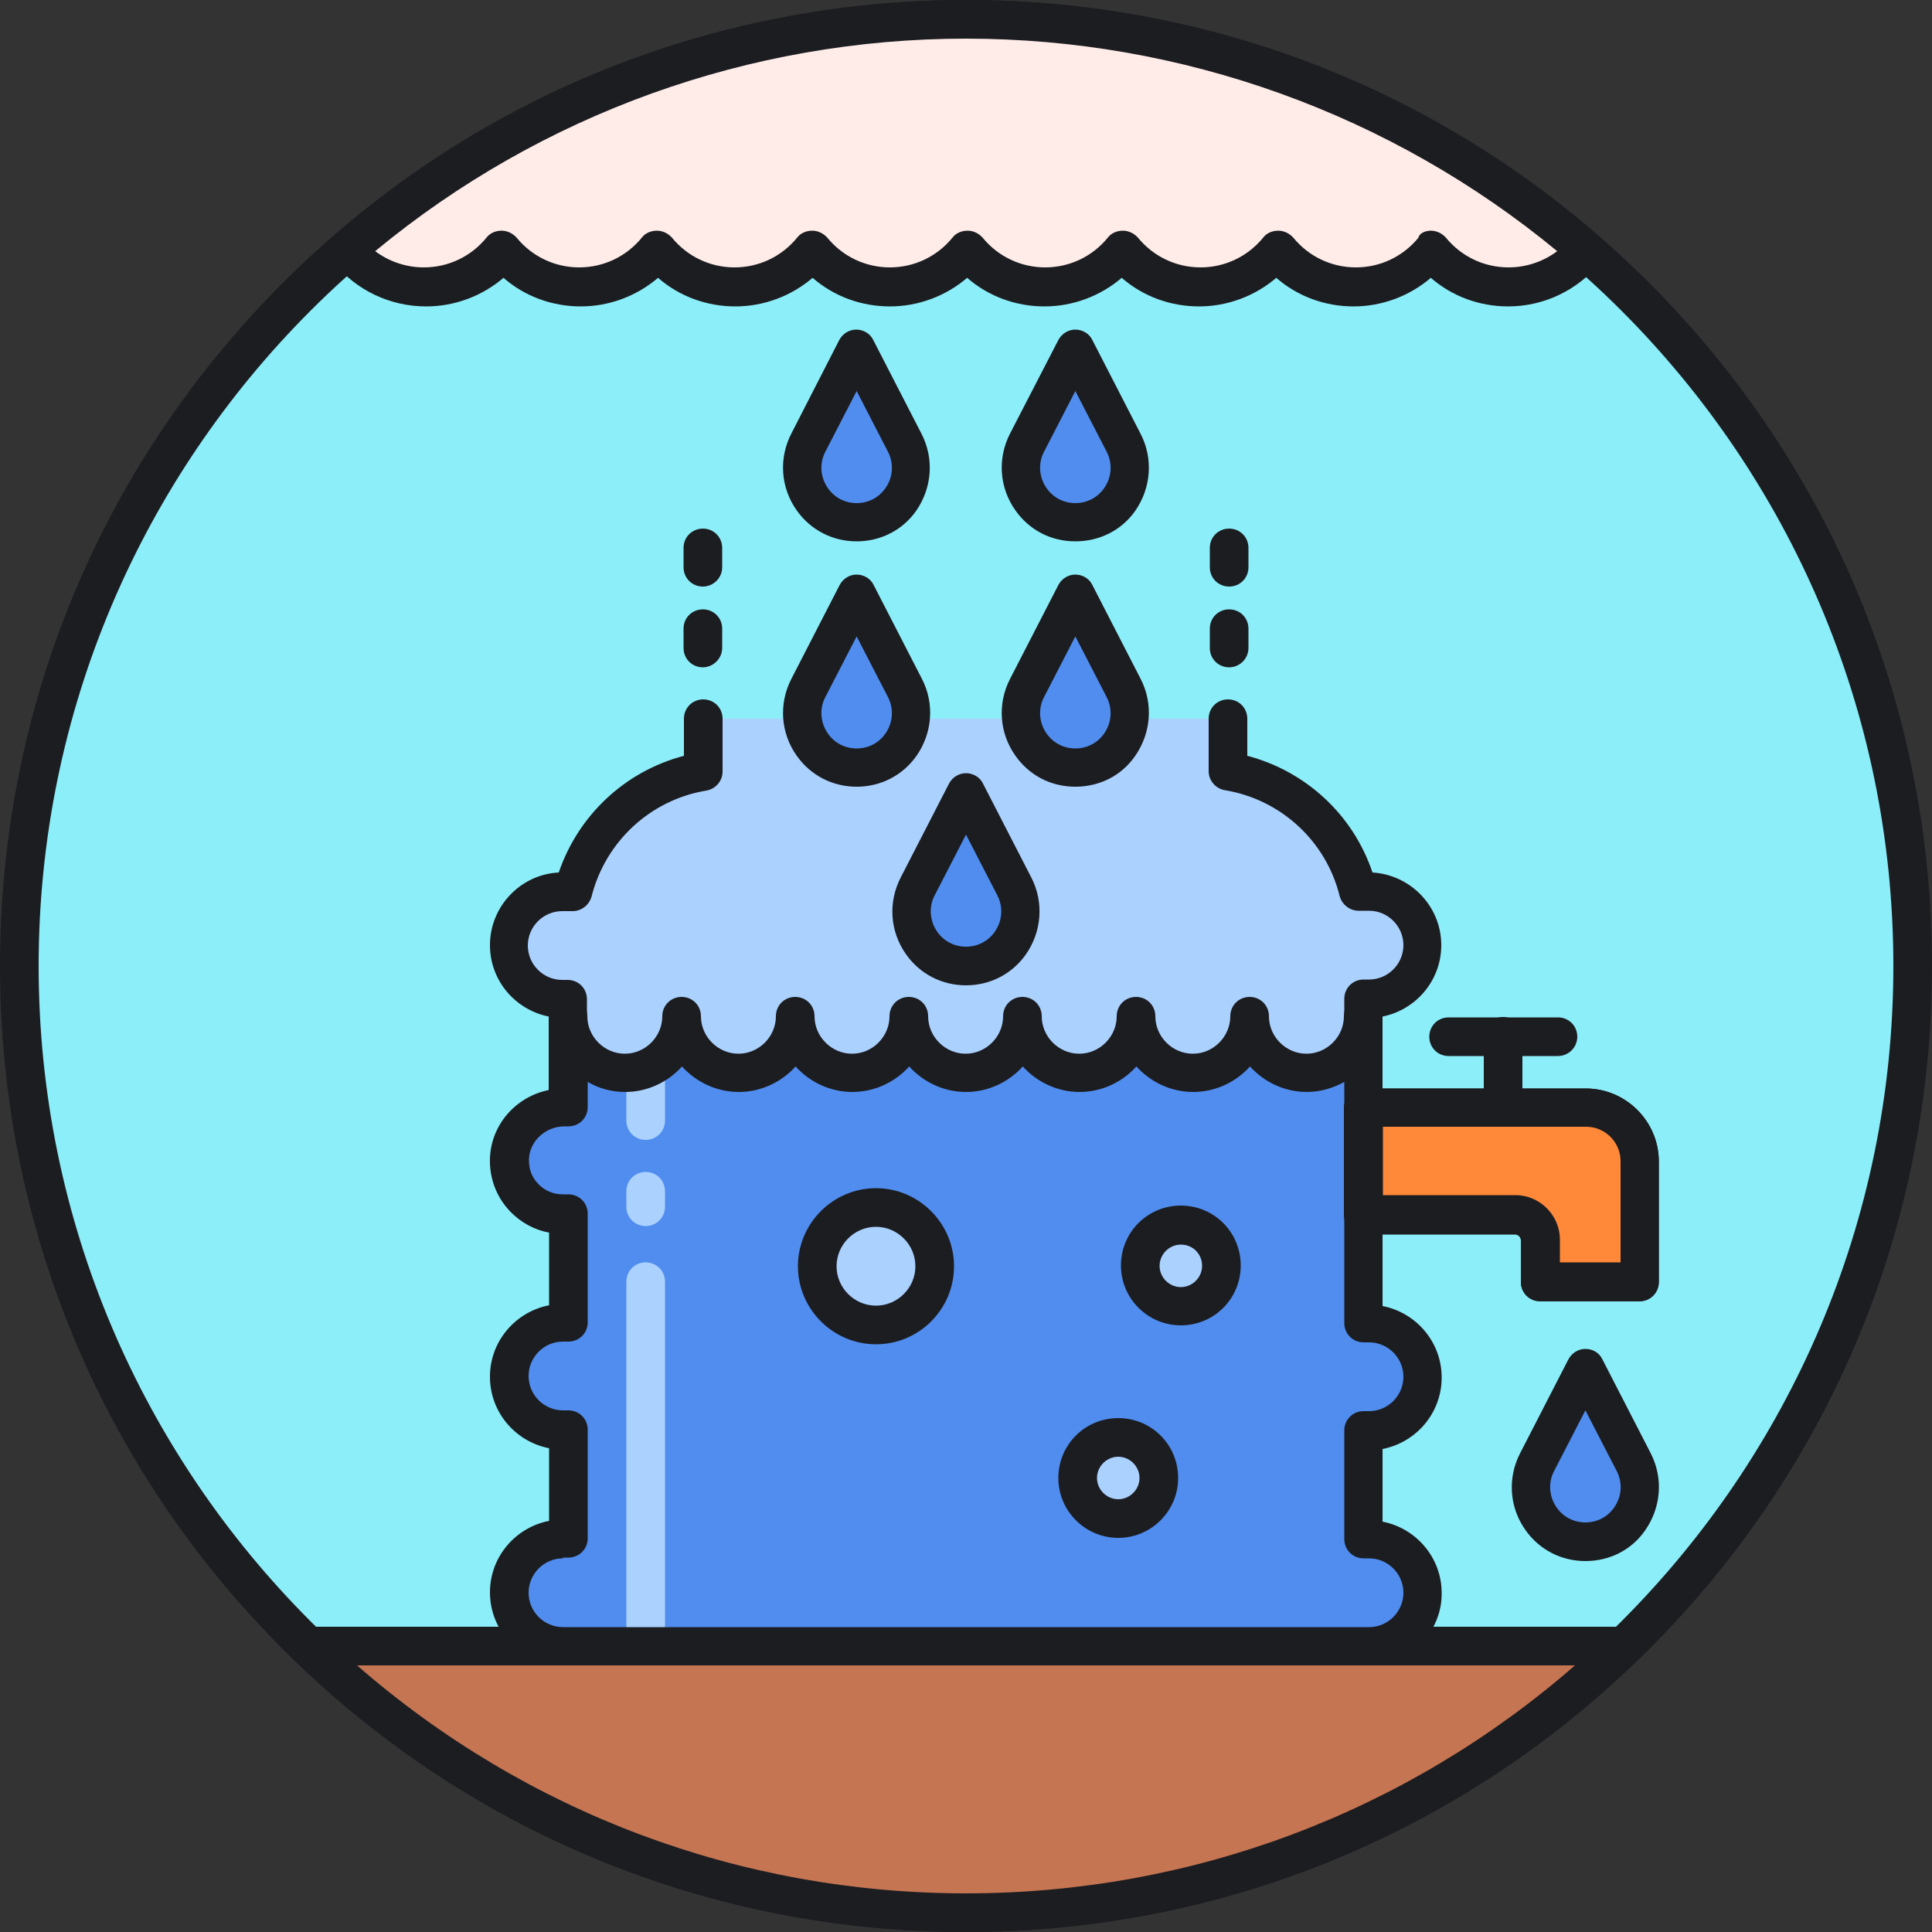 <svg xmlns="http://www.w3.org/2000/svg" viewBox="0 0 1024 1024" version="1.1"><rect x="0" y="0" width="1024" height="1024" fill="#333333" stroke="none"/><path d="M512 512m-501.76 0a501.76 501.76 0 1 0 1003.52 0 501.76 501.76 0 1 0-1003.52 0Z" fill="#8CEEF9" p-id="16034"></path><path d="M512 1024c-136.806 0-265.421-53.248-362.086-149.914C53.248 777.421 0 648.806 0 512S53.248 246.579 149.914 149.914C246.579 53.248 375.194 0 512 0s265.421 53.248 362.086 149.914C970.752 246.579 1024 375.194 1024 512s-53.248 265.421-149.914 362.086C777.421 970.752 648.806 1024 512 1024z m0-1003.52C241.05 20.48 20.48 241.05 20.48 512s220.57 491.52 491.52 491.52 491.52-220.57 491.52-491.52S782.95 20.48 512 20.48z" fill="#1C1D21" p-id="16035"></path><path d="M163.021 872.448c90.317 87.45 213.402 141.312 348.979 141.312s258.662-53.862 348.979-141.312H163.021z" fill="#C67552" p-id="16036"></path><path d="M512 1024c-133.734 0-260.096-51.2-356.147-144.179-3.072-2.867-3.891-7.373-2.458-11.264 1.638-3.891 5.325-6.349 9.421-6.349h697.958c4.096 0 7.987 2.458 9.421 6.349 1.638 3.891 0.614 8.397-2.458 11.264C772.096 972.8 645.734 1024 512 1024zM189.235 882.688c89.498 78.029 203.162 120.832 322.765 120.832 119.603 0 233.267-42.803 322.765-120.832H189.235z" fill="#1C1D21" p-id="16037"></path><path d="M372.736 380.928v28.058c-33.792 5.53-60.826 30.925-69.018 63.693h-5.53c-15.77 0-28.467 12.698-28.467 28.467s12.698 28.467 28.467 28.467h2.867v57.549h-2.867c-15.77 0-28.467 12.698-28.467 28.467s12.698 28.467 28.467 28.467h2.867v57.549h-2.867c-15.77 0-28.467 12.698-28.467 28.467s12.698 28.467 28.467 28.467h2.867v57.549h-2.867c-15.77 0-28.467 12.698-28.467 28.467s12.698 28.467 28.467 28.467H725.402c15.77 0 28.467-12.698 28.467-28.467s-12.698-28.467-28.467-28.467h-2.867v-57.549h2.867c15.77 0 28.467-12.698 28.467-28.467s-12.698-28.467-28.467-28.467h-2.867v-57.549h2.867c15.77 0 28.467-12.698 28.467-28.467s-12.698-28.467-28.467-28.467h-2.867v-57.549h2.867c15.77 0 28.467-12.698 28.467-28.467s-12.698-28.467-28.467-28.467h-5.53c-8.192-32.768-35.226-58.163-69.018-63.693V380.928" fill="#ABD1FF" p-id="16038"></path><path d="M722.739 565.862c-5.734 0-10.24-4.506-10.24-10.24v-26.214c0-5.734 4.506-10.24 10.24-10.24h2.867c10.035 0 18.227-8.192 18.227-18.227s-8.192-18.227-18.227-18.227h-5.53c-4.71 0-8.806-3.277-10.035-7.782-7.168-29.082-31.13-51.2-60.826-56.115-4.915-0.819-8.602-5.12-8.602-10.035V380.928c0-5.734 4.506-10.24 10.24-10.24s10.24 4.506 10.24 10.24v19.661c31.13 8.192 56.115 31.334 66.355 61.85 20.275 1.229 36.454 18.022 36.454 38.502 0 18.842-13.517 34.406-31.334 37.888v16.794c0.41 5.734-4.096 10.24-9.83 10.24zM301.261 565.862c-5.734 0-10.24-4.506-10.24-10.24v-16.794c-17.818-3.482-31.334-19.046-31.334-37.888 0-20.48 16.179-37.478 36.454-38.502 10.445-30.515 35.226-53.658 66.355-61.85V380.928c0-5.734 4.506-10.24 10.24-10.24s10.24 4.506 10.24 10.24v28.058c0 4.915-3.686 9.216-8.602 10.035-29.696 4.915-53.453 27.034-60.826 56.115-1.229 4.506-5.325 7.782-10.035 7.782h-5.53c-10.035 0-18.227 8.192-18.227 18.227s8.192 18.227 18.227 18.227h2.867c5.734 0 10.24 4.506 10.24 10.24v26.214c0.41 5.53-4.096 10.035-9.83 10.035z" fill="#1C1D21" p-id="16039"></path><path d="M512 10.24C386.458 10.24 271.565 56.32 183.706 132.71c9.626 11.878 24.576 19.456 40.96 19.456 16.589 0 31.334-7.578 40.96-19.456 9.626 11.878 24.576 19.456 40.96 19.456s31.334-7.578 40.96-19.456c9.626 11.878 24.576 19.456 40.96 19.456 16.589 0 31.334-7.578 40.96-19.456 9.626 11.878 24.576 19.456 40.96 19.456s31.334-7.578 40.96-19.456c9.626 11.878 24.576 19.456 40.96 19.456 16.589 0 31.334-7.578 40.96-19.456 9.626 11.878 24.576 19.456 40.96 19.456s31.334-7.578 40.96-19.456c9.626 11.878 24.576 19.456 40.96 19.456 16.589 0 31.334-7.578 40.96-19.456 9.626 11.878 24.576 19.456 40.96 19.456 16.589 0 31.334-7.578 40.96-19.456C752.435 56.32 637.542 10.24 512 10.24z" fill="#FFECE9" p-id="16040"></path><path d="M799.334 162.406c-15.155 0-29.696-5.325-40.96-15.155-11.264 9.626-25.805 15.155-40.96 15.155s-29.696-5.325-40.96-15.155c-11.264 9.626-25.805 15.155-40.96 15.155s-29.696-5.325-40.96-15.155c-11.264 9.626-25.805 15.155-40.96 15.155s-29.696-5.325-40.96-15.155c-11.264 9.626-25.805 15.155-40.96 15.155s-29.696-5.325-40.96-15.155c-11.264 9.626-25.805 15.155-40.96 15.155s-29.696-5.325-40.96-15.155c-11.264 9.626-25.805 15.155-40.96 15.155s-29.696-5.325-40.96-15.155c-11.264 9.626-25.805 15.155-40.96 15.155-19.046 0-36.864-8.397-48.947-23.142-3.482-4.301-3.072-10.65 1.229-14.131C269.926 44.442 388.915 0 512 0c123.085 0 242.074 44.442 335.053 124.928 4.096 3.686 4.71 10.035 1.229 14.131-12.083 14.746-29.901 23.347-48.947 23.347z m-40.96-40.141c3.072 0 5.939 1.434 7.987 3.686 8.192 10.035 20.275 15.77 33.178 15.77 9.421 0 18.432-3.072 25.805-8.602-88.064-72.704-198.861-112.64-313.344-112.64-114.483 0-225.28 39.936-313.139 112.64 7.373 5.53 16.384 8.602 25.805 8.602 12.902 0 24.986-5.734 33.178-15.77 1.843-2.458 4.915-3.686 7.987-3.686s5.939 1.434 7.987 3.686c8.192 10.035 20.275 15.77 33.178 15.77 12.902 0 24.986-5.734 33.178-15.77 1.843-2.458 4.915-3.686 7.987-3.686s5.939 1.434 7.987 3.686c8.192 10.035 20.275 15.77 33.178 15.77s24.986-5.734 33.178-15.77c1.843-2.458 4.915-3.686 7.987-3.686s5.939 1.434 7.987 3.686c8.192 10.035 20.275 15.77 33.178 15.77 12.902 0 24.986-5.734 33.178-15.77 1.843-2.458 4.915-3.686 7.987-3.686s5.939 1.434 7.987 3.686c8.192 10.035 20.275 15.77 33.178 15.77s24.986-5.734 33.178-15.77c1.843-2.458 4.915-3.686 7.987-3.686s5.939 1.434 7.987 3.686c8.192 10.035 20.275 15.77 33.178 15.77 12.902 0 24.986-5.734 33.178-15.77 1.843-2.458 4.915-3.686 7.987-3.686s5.939 1.434 7.987 3.686c8.192 10.035 20.275 15.77 33.178 15.77s24.986-5.734 33.178-15.77c0.41-2.253 3.482-3.686 6.554-3.686z" fill="#1C1D21" p-id="16041"></path><path d="M454.042 184.934l-25.6 49.766c-4.915 9.626-4.096 21.299 2.253 30.106 11.469 16.179 35.43 16.179 47.104 0 6.349-8.806 7.168-20.48 2.253-30.106l-26.01-49.766z" fill="#508DEF" p-id="16042"></path><path d="M454.042 286.925c-12.698 0-24.371-5.939-31.744-16.384-8.602-12.083-9.626-27.648-2.867-40.755L444.826 180.224c1.843-3.482 5.325-5.53 9.011-5.53s7.373 2.048 9.011 5.53l25.6 49.766c6.758 13.107 5.53 28.672-2.867 40.755-7.168 10.24-18.842 16.179-31.539 16.179z m0-79.667l-16.589 32.154c-3.277 6.144-2.662 13.722 1.434 19.456 3.482 4.915 9.011 7.782 15.155 7.782s11.674-2.867 15.155-7.782c4.096-5.734 4.71-13.107 1.434-19.456l-16.589-32.154z" fill="#1C1D21" p-id="16043"></path><path d="M569.958 184.934l-25.6 49.766c-4.915 9.626-4.096 21.299 2.253 30.106 11.469 16.179 35.43 16.179 47.104 0 6.349-8.806 7.168-20.48 2.253-30.106l-26.01-49.766z" fill="#508DEF" p-id="16044"></path><path d="M569.958 286.925c-12.902 0-24.371-5.939-31.744-16.384-8.602-12.083-9.626-27.648-2.867-40.755L560.947 180.224c1.843-3.482 5.325-5.53 9.011-5.53s7.373 2.048 9.011 5.53l25.6 49.766c6.758 13.107 5.53 28.672-2.867 40.755-7.168 10.24-18.842 16.179-31.744 16.179z m0-79.667l-16.589 32.154c-3.277 6.144-2.662 13.722 1.434 19.456 3.482 4.915 9.011 7.782 15.155 7.782s11.674-2.867 15.155-7.782c4.096-5.734 4.71-13.107 1.434-19.456l-16.589-32.154z" fill="#1C1D21" p-id="16045"></path><path d="M454.042 314.982l-25.6 49.766c-4.915 9.626-4.096 21.299 2.253 30.106 11.469 16.179 35.43 16.179 47.104 0 6.349-8.806 7.168-20.48 2.253-30.106l-26.01-49.766z" fill="#508DEF" p-id="16046"></path><path d="M454.042 416.973c-12.698 0-24.371-5.939-31.744-16.384-8.602-12.083-9.626-27.648-2.867-40.755l25.6-49.766c1.843-3.482 5.325-5.53 9.011-5.53s7.373 2.048 9.011 5.53l25.6 49.766c6.758 13.107 5.53 28.672-2.867 40.755-7.373 10.445-19.046 16.384-31.744 16.384z m0-79.667l-16.589 32.154c-3.277 6.144-2.662 13.722 1.434 19.456 3.482 4.915 9.011 7.782 15.155 7.782s11.674-2.867 15.155-7.782c4.096-5.734 4.71-13.107 1.434-19.456l-16.589-32.154z" fill="#1C1D21" p-id="16047"></path><path d="M569.958 314.982l-25.6 49.766c-4.915 9.626-4.096 21.299 2.253 30.106 11.469 16.179 35.43 16.179 47.104 0 6.349-8.806 7.168-20.48 2.253-30.106l-26.01-49.766z" fill="#508DEF" p-id="16048"></path><path d="M569.958 416.973c-12.902 0-24.371-5.939-31.744-16.384-8.602-12.083-9.626-27.648-2.867-40.755l25.6-49.766c1.843-3.482 5.325-5.53 9.011-5.53s7.373 2.048 9.011 5.53l25.6 49.766c6.758 13.107 5.53 28.672-2.867 40.755-7.168 10.445-18.842 16.384-31.744 16.384z m0-79.667l-16.589 32.154c-3.277 6.144-2.662 13.722 1.434 19.456 3.482 4.915 9.011 7.782 15.155 7.782s11.674-2.867 15.155-7.782c4.096-5.734 4.71-13.107 1.434-19.456l-16.589-32.154z" fill="#1C1D21" p-id="16049"></path><path d="M512 420.045l-25.6 49.766c-4.915 9.626-4.096 21.299 2.253 30.106 11.469 16.179 35.43 16.179 47.104 0 6.349-8.806 7.168-20.48 2.253-30.106L512 420.045z" fill="#508DEF" p-id="16050"></path><path d="M512 522.24c-12.698 0-24.371-5.939-31.744-16.384-8.602-12.083-9.626-27.648-2.867-40.755l25.6-49.766c1.843-3.482 5.325-5.53 9.011-5.53s7.373 2.048 9.011 5.53l25.6 49.766c6.758 13.107 5.53 28.672-2.867 40.755-7.373 10.445-19.046 16.384-31.744 16.384z m0-79.872l-16.589 32.154c-3.277 6.144-2.662 13.722 1.434 19.456 3.482 4.915 9.011 7.782 15.155 7.782s11.674-2.867 15.155-7.782c4.096-5.734 4.71-13.107 1.434-19.456L512 442.368z" fill="#1C1D21" p-id="16051"></path><path d="M840.294 725.197l-25.6 49.766c-4.915 9.626-4.096 21.299 2.253 30.106 11.469 16.179 35.43 16.179 47.104 0 6.349-8.806 7.168-20.48 2.253-30.106l-26.01-49.766z" fill="#508DEF" p-id="16052"></path><path d="M840.294 827.392c-12.698 0-24.371-5.939-31.744-16.384-8.602-12.083-9.626-27.648-2.867-40.755l25.6-49.766c1.843-3.482 5.325-5.53 9.011-5.53 3.891 0 7.373 2.048 9.011 5.53l25.6 49.766c6.758 13.107 5.53 28.672-2.867 40.755-7.168 10.445-18.842 16.384-31.744 16.384z m0-79.872l-16.589 32.154c-3.277 6.144-2.662 13.722 1.434 19.456 3.482 4.915 9.011 7.782 15.155 7.782s11.674-2.867 15.155-7.782c4.096-5.734 4.71-13.107 1.434-19.456l-16.589-32.154z" fill="#1C1D21" p-id="16053"></path><path d="M840.704 586.957H722.739V538.624c0 16.589-13.517 30.106-30.106 30.106s-30.106-13.517-30.106-30.106c0 16.589-13.517 30.106-30.106 30.106s-30.106-13.517-30.106-30.106c0 16.589-13.517 30.106-30.106 30.106s-30.106-13.517-30.106-30.106c0 16.589-13.517 30.106-30.106 30.106s-30.106-13.517-30.106-30.106c0 16.589-13.517 30.106-30.106 30.106s-30.106-13.517-30.106-30.106c0 16.589-13.517 30.106-30.106 30.106s-30.106-13.517-30.106-30.106c0 16.589-13.517 30.106-30.106 30.106s-30.106-13.517-30.106-30.106v48.538h-2.048c-15.36 0-28.467 11.674-29.082 27.034-0.819 16.384 12.288 29.696 28.262 29.696h2.867v57.549h-2.867c-15.77 0-28.467 12.698-28.467 28.467s12.698 28.467 28.467 28.467h2.867v57.549h-2.867c-15.77 0-28.467 12.698-28.467 28.467s12.698 28.467 28.467 28.467H725.606c15.77 0 28.467-12.698 28.467-28.467s-12.698-28.467-28.467-28.467h-2.867v-57.549h2.867c15.77 0 28.467-12.698 28.467-28.467s-12.698-28.467-28.467-28.467h-2.867v-57.549h80.486c7.373 0 13.312 5.939 13.312 13.312v22.118h52.634v-63.898c-0.205-15.77-12.902-28.467-28.467-28.467z" fill="#508DEF" p-id="16054"></path><path d="M342.221 604.16c-5.734 0-10.24-4.506-10.24-10.24v-26.624c0-5.734 4.506-10.24 10.24-10.24s10.24 4.506 10.24 10.24v26.624c0 5.734-4.506 10.24-10.24 10.24zM342.221 649.83c-5.734 0-10.24-4.506-10.24-10.24v-8.192c0-5.734 4.506-10.24 10.24-10.24s10.24 4.506 10.24 10.24v8.192c0 5.734-4.506 10.24-10.24 10.24zM342.221 882.688c-5.734 0-10.24-4.506-10.24-10.24v-193.126c0-5.734 4.506-10.24 10.24-10.24s10.24 4.506 10.24 10.24V872.448c0 5.734-4.506 10.24-10.24 10.24z" fill="#ABD1FF" p-id="16055"></path><path d="M725.606 882.688H298.394c-21.299 0-38.707-17.408-38.707-38.707 0-18.842 13.517-34.406 31.334-37.888v-38.502c-17.818-3.482-31.334-19.046-31.334-37.888s13.517-34.406 31.334-37.888V653.312c-7.782-1.434-14.95-5.325-20.685-11.264-7.373-7.782-11.059-17.818-10.65-28.467 0.819-17.818 13.926-32.358 31.13-35.84V538.624c0-5.734 4.506-10.24 10.24-10.24s10.24 4.506 10.24 10.24c0 10.854 9.011 19.866 19.866 19.866s19.866-9.011 19.866-19.866c0-5.734 4.506-10.24 10.24-10.24s10.24 4.506 10.24 10.24c0 10.854 9.011 19.866 19.866 19.866 10.854 0 19.866-9.011 19.866-19.866 0-5.734 4.506-10.24 10.24-10.24s10.24 4.506 10.24 10.24c0 10.854 9.011 19.866 19.866 19.866 10.854 0 19.866-9.011 19.866-19.866 0-5.734 4.506-10.24 10.24-10.24s10.24 4.506 10.24 10.24c0 10.854 9.011 19.866 19.866 19.866s19.866-9.011 19.866-19.866c0-5.734 4.506-10.24 10.24-10.24s10.24 4.506 10.24 10.24c0 10.854 9.011 19.866 19.866 19.866 10.854 0 19.866-9.011 19.866-19.866 0-5.734 4.506-10.24 10.24-10.24s10.24 4.506 10.24 10.24c0 10.854 9.011 19.866 19.866 19.866 10.854 0 19.866-9.011 19.866-19.866 0-5.734 4.506-10.24 10.24-10.24s10.24 4.506 10.24 10.24c0 10.854 9.011 19.866 19.866 19.866 10.854 0 19.866-9.011 19.866-19.866 0-5.734 4.506-10.24 10.24-10.24s10.24 4.506 10.24 10.24v38.298h107.725c21.299 0 38.707 17.408 38.707 38.707v63.898c0 5.734-4.506 10.24-10.24 10.24h-52.634c-5.734 0-10.24-4.506-10.24-10.24V657.408c0-1.638-1.434-3.072-3.072-3.072h-70.246V692.224c17.818 3.482 31.334 19.046 31.334 37.888s-13.517 34.406-31.334 37.888v38.502c17.818 3.482 31.334 19.046 31.334 37.888 0.205 20.89-17.203 38.298-38.502 38.298z m-427.213-56.73c-10.035 0-18.227 8.192-18.227 18.227s8.192 18.227 18.227 18.227h427.213c10.035 0 18.227-8.192 18.227-18.227s-8.192-18.227-18.227-18.227h-2.867c-5.734 0-10.24-4.506-10.24-10.24v-57.549c0-5.734 4.506-10.24 10.24-10.24h2.867c10.035 0 18.227-8.192 18.227-18.227s-8.192-18.227-18.227-18.227h-2.867c-5.734 0-10.24-4.506-10.24-10.24v-57.549c0-5.734 4.506-10.24 10.24-10.24h80.486c12.902 0 23.552 10.65 23.552 23.552v11.878h32.154v-53.658c0-10.035-8.192-18.227-18.227-18.227h-117.965c-5.734 0-10.24-4.506-10.24-10.24V573.44c-5.939 3.277-12.698 5.325-19.866 5.325-11.878 0-22.733-5.325-30.106-13.517-7.373 8.192-18.227 13.517-30.106 13.517s-22.733-5.325-30.106-13.517c-7.373 8.192-18.227 13.517-30.106 13.517s-22.733-5.325-30.106-13.517c-7.373 8.192-18.227 13.517-30.106 13.517s-22.733-5.325-30.106-13.517c-7.373 8.192-18.227 13.517-30.106 13.517s-22.733-5.325-30.106-13.517c-7.373 8.192-18.227 13.517-30.106 13.517s-22.733-5.325-30.106-13.517c-7.373 8.192-18.227 13.517-30.106 13.517-7.168 0-13.926-1.843-19.866-5.325v13.312c0 5.734-4.506 10.24-10.24 10.24h-2.048c-10.035 0-18.432 7.782-18.842 17.203-0.205 5.12 1.434 9.83 4.915 13.312 3.482 3.686 8.192 5.53 13.107 5.53h2.867c5.734 0 10.24 4.506 10.24 10.24v57.549c0 5.734-4.506 10.24-10.24 10.24h-2.867c-10.035 0-18.227 8.192-18.227 18.227s8.192 18.227 18.227 18.227h2.867c5.734 0 10.24 4.506 10.24 10.24v57.549c0 5.734-4.506 10.24-10.24 10.24h-2.867z" fill="#1C1D21" p-id="16056"></path><path d="M722.739 643.686h80.486c7.373 0 13.312 5.939 13.312 13.312v22.118h52.634v-63.898c0-15.77-12.698-28.467-28.467-28.467H722.739v56.934z" fill="#FF8939" p-id="16057"></path><path d="M868.966 689.562h-52.634c-5.734 0-10.24-4.506-10.24-10.24v-22.118c0-1.638-1.434-3.072-3.072-3.072h-80.486c-5.734 0-10.24-4.506-10.24-10.24v-56.73c0-5.734 4.506-10.24 10.24-10.24h117.965c21.299 0 38.707 17.408 38.707 38.707v63.898c0 5.325-4.506 10.035-10.24 10.035z m-42.189-20.48h32.154v-53.658c0-10.035-8.192-18.227-18.227-18.227h-107.725v36.25h70.246c12.902 0 23.552 10.65 23.552 23.552v12.083z" fill="#1C1D21" p-id="16058"></path><path d="M796.672 597.197c-5.734 0-10.24-4.506-10.24-10.24v-37.683c0-5.734 4.506-10.24 10.24-10.24s10.24 4.506 10.24 10.24v37.683c0 5.734-4.506 10.24-10.24 10.24z" fill="#1C1D21" p-id="16059"></path><path d="M825.754 559.718h-57.958c-5.734 0-10.24-4.506-10.24-10.24s4.506-10.24 10.24-10.24h57.958c5.734 0 10.24 4.506 10.24 10.24s-4.71 10.24-10.24 10.24z" fill="#1C1D21" p-id="16060"></path><path d="M464.282 671.13m-31.13 0a31.13 31.13 0 1 0 62.259 0 31.13 31.13 0 1 0-62.259 0Z" fill="#ABD1FF" p-id="16061"></path><path d="M592.691 783.36m-21.504 0a21.504 21.504 0 1 0 43.008 0 21.504 21.504 0 1 0-43.008 0Z" fill="#ABD1FF" p-id="16062"></path><path d="M625.869 670.72m-21.504 0a21.504 21.504 0 1 0 43.008 0 21.504 21.504 0 1 0-43.008 0Z" fill="#ABD1FF" p-id="16063"></path><path d="M464.282 712.499c-22.733 0-41.37-18.637-41.37-41.37s18.637-41.37 41.37-41.37 41.37 18.637 41.37 41.37c0 22.938-18.637 41.37-41.37 41.37z m0-62.259c-11.469 0-20.89 9.421-20.89 20.89s9.421 20.89 20.89 20.89 20.89-9.421 20.89-20.89-9.421-20.89-20.89-20.89zM592.691 815.104c-17.408 0-31.744-14.131-31.744-31.744s14.131-31.744 31.744-31.744 31.744 14.131 31.744 31.744-14.336 31.744-31.744 31.744z m0-43.008c-6.144 0-11.264 5.12-11.264 11.264s5.12 11.264 11.264 11.264 11.264-5.12 11.264-11.264-5.12-11.264-11.264-11.264zM625.869 702.464c-17.408 0-31.744-14.131-31.744-31.744S608.256 638.976 625.869 638.976s31.744 14.131 31.744 31.744-14.131 31.744-31.744 31.744z m0-42.803c-6.144 0-11.264 5.12-11.264 11.264s5.12 11.264 11.264 11.264 11.264-5.12 11.264-11.264c0-6.349-4.915-11.264-11.264-11.264zM372.531 353.69c-5.734 0-10.24-4.506-10.24-10.24v-10.24c0-5.734 4.506-10.24 10.24-10.24s10.24 4.506 10.24 10.24v10.24c0 5.53-4.71 10.24-10.24 10.24zM651.469 353.69c-5.734 0-10.24-4.506-10.24-10.24v-10.24c0-5.734 4.506-10.24 10.24-10.24s10.24 4.506 10.24 10.24v10.24c0 5.53-4.506 10.24-10.24 10.24zM372.531 310.886c-5.734 0-10.24-4.506-10.24-10.24v-10.24c0-5.734 4.506-10.24 10.24-10.24s10.24 4.506 10.24 10.24v10.24c0 5.734-4.71 10.24-10.24 10.24zM651.469 310.886c-5.734 0-10.24-4.506-10.24-10.24v-10.24c0-5.734 4.506-10.24 10.24-10.24s10.24 4.506 10.24 10.24v10.24c0 5.734-4.506 10.24-10.24 10.24z" fill="#1C1D21" p-id="16064"></path></svg>